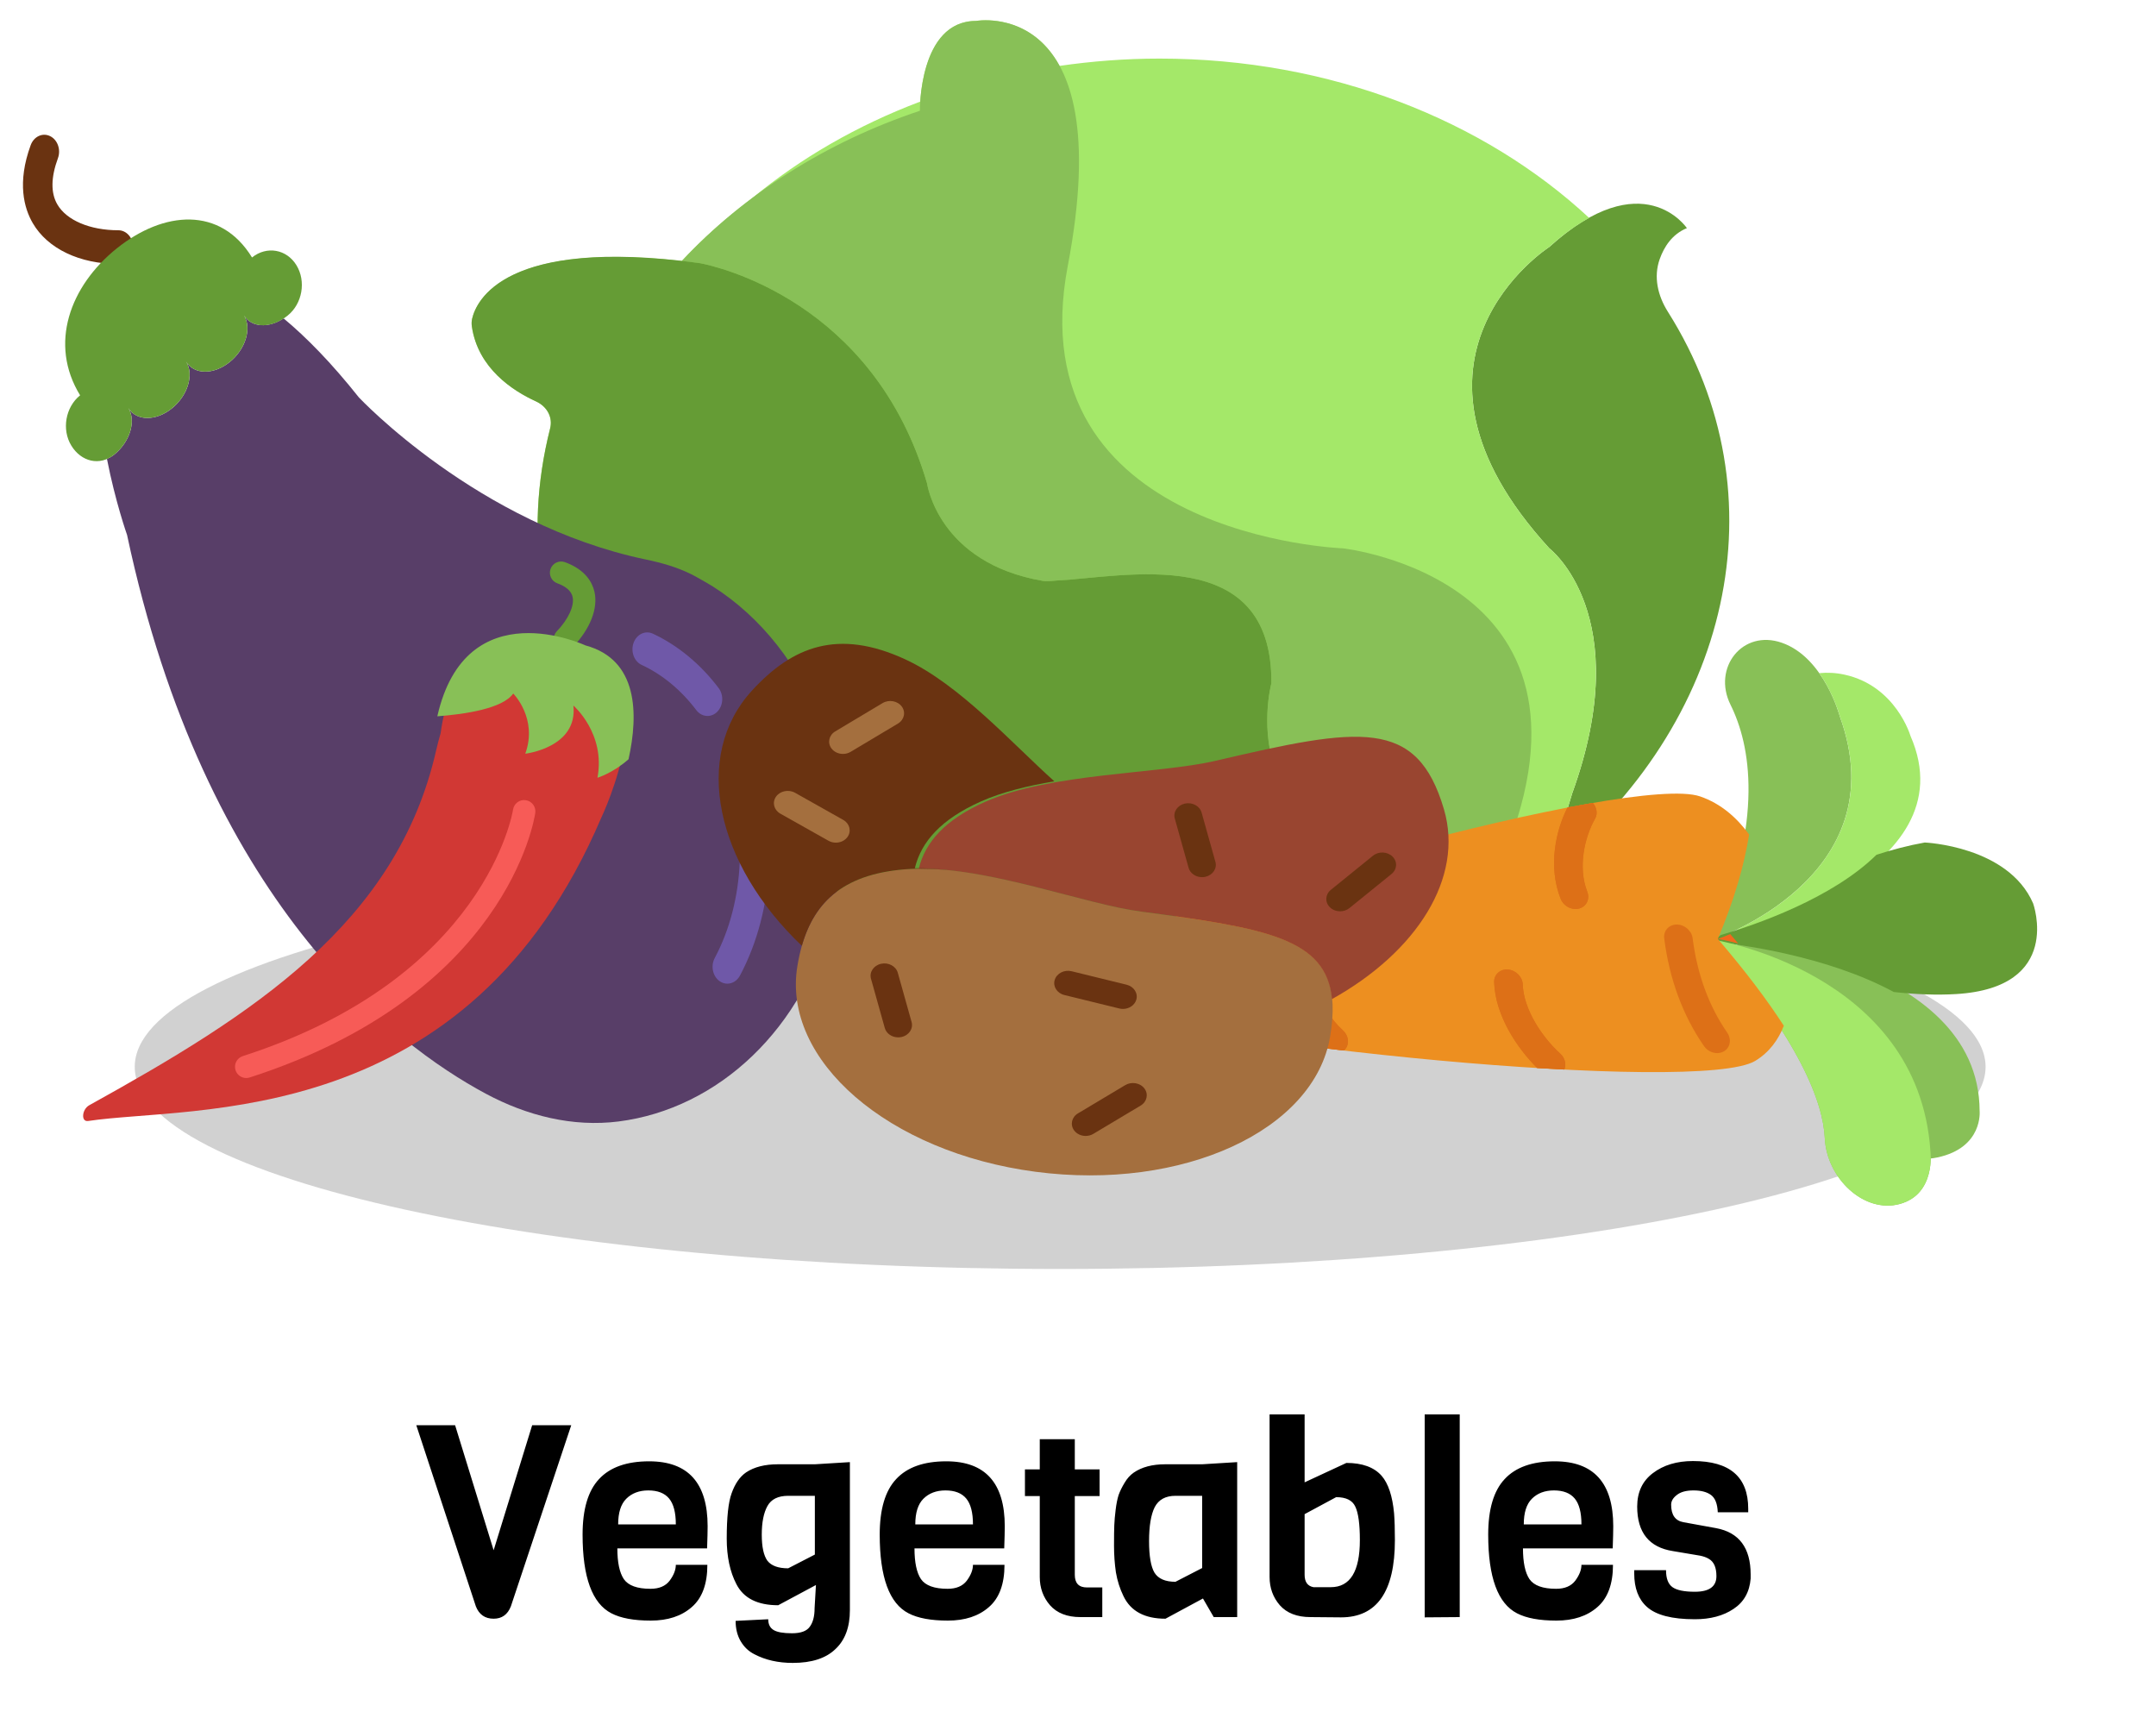 <svg width="192" height="153" viewBox="0 0 192 153" fill="none" xmlns="http://www.w3.org/2000/svg">
<g opacity="0.9" filter="url(#filter0_d)">
<path d="M176.824 91C176.824 100.941 139.927 109 94.412 109C48.897 109 12 100.941 12 91C12 81.059 48.897 73 94.412 73C139.927 73 176.824 81.059 176.824 91Z" fill="black" fill-opacity="0.2"/>
</g>
<g clip-path="url(#clip0)">
<path d="M137.973 77.344C154.125 64.473 158.858 44.111 148.534 27.767C147.617 26.316 147.245 24.643 147.803 23.075C148.195 21.973 148.911 20.853 150.224 20.314C150.224 20.314 146.31 14.444 137.973 21.991C137.973 21.991 122.488 31.916 137.973 48.829C137.973 48.829 145.757 54.752 140.015 70.634L137.973 77.344Z" fill="#659C35"/>
<path d="M137.973 77.343L140.015 70.633C145.757 54.751 137.973 48.828 137.973 48.828C122.488 31.916 137.973 21.991 137.973 21.991C139.265 20.82 140.439 20.003 141.522 19.406C132.167 10.709 118.498 5.217 103.259 5.217C100.221 5.217 97.248 5.449 94.356 5.867C91.7 1.011 86.923 1.863 86.923 1.863C82.823 1.863 82.084 7.014 81.949 9.047C76.334 11.169 71.266 14.097 66.973 17.66C64.697 19.367 62.587 21.229 60.709 23.245C60.897 23.267 61.086 23.289 61.27 23.307C44.851 21.315 42.398 26.833 42.043 28.385C41.99 28.613 41.986 28.846 42.02 29.078C42.566 32.804 45.688 34.811 47.716 35.735C48.749 36.206 49.233 37.187 48.992 38.14C39.158 76.974 96.431 105.654 133.615 81.05C133.852 80.892 134.032 80.706 134.185 80.508C135.4 79.746 138.158 77.195 137.973 77.343Z" fill="#A4E869"/>
<path d="M62.162 23.411C62.238 23.421 62.303 23.431 62.377 23.446C63.776 23.714 77.804 26.799 82.56 43.054C82.56 43.054 83.544 50.137 92.882 51.732C93.286 51.801 93.699 51.719 94.111 51.699C100.114 51.395 113.344 48.295 113.22 60.857C113.22 60.857 108.636 77.805 131.824 77.104C132.337 77.089 132.859 77.188 133.301 77.404C133.335 77.421 133.358 77.444 133.39 77.461C144.858 51.605 119.595 48.829 119.595 48.829C119.595 48.829 90.497 47.781 95.091 23.669C99.686 -0.443 86.923 1.864 86.923 1.864C81.818 1.864 81.921 9.863 81.921 9.863C73.528 12.662 66.204 17.352 60.711 23.246C61.194 23.303 61.652 23.342 62.162 23.411Z" fill="#88C057"/>
<path d="M133.615 81.05C96.431 105.655 39.158 76.975 48.994 38.142C49.235 37.19 48.753 36.209 47.718 35.737C45.69 34.813 42.568 32.807 42.023 29.08C41.988 28.848 41.994 28.617 42.045 28.387C42.406 26.807 44.91 21.093 62.162 23.409C62.238 23.419 62.303 23.429 62.377 23.442C63.776 23.711 77.804 26.795 82.56 43.05C82.56 43.05 83.544 50.134 92.882 51.729C93.286 51.798 93.699 51.715 94.111 51.695C100.114 51.392 113.344 48.292 113.22 60.854C113.22 60.854 108.636 77.801 131.824 77.1C132.337 77.085 132.86 77.184 133.301 77.4C134.92 78.192 135.081 80.079 133.615 81.05Z" fill="#659C35"/>
</g>
<g clip-path="url(#clip1)">
<path d="M152.571 83.672C152.571 83.672 170.834 86.55 171.912 102.503C171.912 102.503 172.424 106.327 169.183 107.212C165.995 108.08 162.676 104.919 162.505 101.356C162.351 98.141 160.286 92.669 152.571 83.672Z" fill="#88C057"/>
<path d="M152.571 83.672C152.571 83.672 169.085 78.161 163.838 63.778C163.838 63.778 162.46 58.556 158.685 57.238C155.173 56.011 152.48 59.473 154.108 62.754C155.892 66.349 157.111 72.919 152.571 83.672Z" fill="#88C057"/>
<path d="M171.19 102.897C171.19 102.897 171.201 103.031 171.211 103.213C171.646 103.2 172.085 103.163 172.529 103.069C176.62 102.202 176.294 98.932 176.294 98.932C176.247 85.259 153.833 83.39 153.833 83.39C154.536 83.984 155.182 84.556 155.803 85.115C161.236 86.959 170.434 91.713 171.19 102.897Z" fill="#88C057"/>
<path d="M163.839 63.779C167.888 74.873 158.989 80.686 154.708 82.765C154.654 82.844 154.609 82.918 154.556 82.996C154.556 82.996 175.478 77.713 170.134 65.528C170.134 65.528 168.847 61.086 164.273 60.079C163.487 59.906 162.724 59.871 162.013 59.943C163.309 61.779 163.839 63.779 163.839 63.779Z" fill="#A4E869"/>
<path d="M181.056 80.444C178.836 75.328 171.407 75.025 171.407 75.025C169.945 75.284 168.508 75.665 167.11 76.115C163.168 79.992 156.419 82.331 153.231 83.268C152.916 83.494 152.643 83.694 152.448 83.839C155.127 84.116 162.76 85.153 168.65 88.336C170.546 88.543 172.437 88.628 174.22 88.519C183.772 87.936 181.056 80.444 181.056 80.444Z" fill="#659C35"/>
<path d="M152.571 83.672C152.571 83.672 170.834 86.55 171.912 102.503C171.912 102.503 172.424 106.327 169.183 107.212C165.995 108.08 162.676 104.919 162.505 101.356C162.351 98.141 160.286 92.669 152.571 83.672Z" fill="#A4E869"/>
<path d="M154.083 83.176C153.4 83.469 152.979 83.61 152.979 83.61C152.979 83.61 153.671 83.721 154.784 84.011C154.557 83.737 154.327 83.462 154.083 83.176Z" fill="#F2681C"/>
<path d="M156.309 94.471C157.58 93.699 158.368 92.583 158.857 91.343C157.412 89.111 155.503 86.552 152.979 83.61C154.474 80.068 155.337 76.989 155.768 74.312C154.7 72.853 153.297 71.572 151.4 70.919C145.445 68.868 104.184 80.098 93.219 86.561C92.187 87.169 92.454 88.447 93.698 88.86C106.927 93.258 151.404 97.448 156.309 94.471Z" fill="#ED8F20"/>
<path d="M107.556 85.397C107.065 84.559 106.645 83.67 106.305 82.753C106.061 82.091 105.327 81.688 104.668 81.85C104.009 82.011 103.672 82.677 103.916 83.337C104.31 84.402 104.8 85.438 105.373 86.414C105.475 86.587 105.608 86.733 105.763 86.848C106.159 87.144 106.688 87.229 107.123 87.027C107.724 86.745 107.92 86.014 107.556 85.397Z" fill="#DD7017"/>
<path d="M153.811 91.946C152.182 89.591 151.146 86.765 150.735 83.549C150.648 82.869 150.011 82.323 149.312 82.329C148.613 82.335 148.118 82.891 148.205 83.571C148.671 87.203 149.86 90.424 151.741 93.145C151.834 93.279 151.946 93.395 152.073 93.49C152.502 93.809 153.078 93.877 153.52 93.622C154.091 93.291 154.221 92.541 153.811 91.946Z" fill="#DD7017"/>
<path d="M141.854 71.501C142.197 71.905 142.299 72.46 142.05 72.899C141.095 74.579 140.507 77.241 141.351 79.4C141.607 80.057 141.284 80.731 140.627 80.905C140.227 81.011 139.794 80.904 139.46 80.656C139.249 80.498 139.076 80.283 138.976 80.027C137.838 77.112 138.56 73.933 139.588 71.914" fill="#DD7017"/>
<path d="M138.976 80.027C139.075 80.282 139.248 80.497 139.46 80.656C139.794 80.904 140.227 81.011 140.627 80.905C141.283 80.73 141.606 80.058 141.351 79.4C140.509 77.241 141.096 74.578 142.05 72.899C142.298 72.461 142.197 71.905 141.854 71.501C141.124 71.627 140.372 71.762 139.588 71.913C138.56 73.933 137.838 77.112 138.976 80.027Z" fill="#DD7017"/>
<path d="M136.888 95.104C135.092 93.319 133.155 90.417 133.059 87.46C133.038 86.783 133.591 86.281 134.294 86.337C134.996 86.394 135.585 86.99 135.608 87.668C135.68 89.892 137.336 92.364 138.946 93.825C139.379 94.217 139.498 94.785 139.308 95.24" fill="#DD7017"/>
<path d="M138.947 93.826C137.336 92.364 135.679 89.893 135.609 87.669C135.587 86.992 134.998 86.393 134.295 86.338C133.591 86.279 133.038 86.782 133.06 87.461C133.155 90.417 135.093 93.32 136.889 95.105C137.71 95.155 138.516 95.202 139.308 95.242C139.499 94.786 139.378 94.217 138.947 93.826Z" fill="#DD7017"/>
<path d="M126.037 75.055C126.395 75.46 126.505 76.025 126.253 76.47C125.652 77.525 125.279 79.188 125.798 80.521C126.054 81.178 125.731 81.852 125.075 82.025C124.673 82.131 124.242 82.025 123.908 81.776C123.696 81.618 123.524 81.403 123.423 81.147C122.669 79.212 123.051 77.118 123.691 75.683" fill="#DD7017"/>
<path d="M123.424 81.148C123.523 81.403 123.696 81.618 123.908 81.776C124.242 82.025 124.674 82.131 125.075 82.026C125.73 81.852 126.054 81.179 125.799 80.521C125.279 79.188 125.652 77.527 126.253 76.471C126.507 76.026 126.398 75.46 126.037 75.056C125.259 75.26 124.478 75.47 123.692 75.683C123.051 77.119 122.669 79.213 123.424 81.148Z" fill="#DD7017"/>
<path d="M117.834 93.328C116.515 92.086 115.007 89.921 114.936 87.704C114.915 87.026 115.466 86.524 116.17 86.58C116.875 86.637 117.462 87.234 117.484 87.911C117.529 89.285 118.57 90.825 119.582 91.742C120.123 92.234 120.198 93.013 119.749 93.483C119.724 93.51 119.687 93.521 119.66 93.544" fill="#DD7017"/>
<path d="M119.581 91.743C118.569 90.826 117.528 89.284 117.484 87.912C117.462 87.234 116.876 86.638 116.17 86.581C115.467 86.524 114.914 87.027 114.936 87.705C115.007 89.923 116.514 92.087 117.833 93.329C118.439 93.403 119.049 93.475 119.659 93.546C119.686 93.523 119.723 93.512 119.747 93.485C120.198 93.016 120.123 92.235 119.581 91.743Z" fill="#DD7017"/>
</g>
<g clip-path="url(#clip2)">
<path d="M10.165 40.489C10.159 40.493 10.154 40.499 10.149 40.504L10.178 40.481C10.172 40.483 10.168 40.486 10.165 40.489C11.574 39.348 12.143 37.494 11.433 36.339C12.146 37.499 13.876 37.515 15.297 36.377C16.718 35.236 17.294 33.372 16.581 32.212C17.294 33.372 19.024 33.388 20.445 32.249C21.866 31.109 22.44 29.245 21.729 28.085C22.386 29.156 23.909 29.24 25.257 28.352C27.27 30.026 29.504 32.296 31.954 35.382C31.954 35.382 42.557 46.705 57.516 49.823C58.899 50.111 60.272 50.495 61.561 51.135C62.14 51.422 63.425 52.189 63.425 52.189C72.228 57.753 76.928 69.629 74.166 81.217C71.686 91.623 63.922 98.746 55.082 99.866C51.025 100.38 46.943 99.369 43.249 97.386C35.025 92.972 18.253 80.23 11.317 47.641C11.317 47.641 10.271 44.688 9.524 40.86C9.744 40.768 9.958 40.651 10.165 40.489Z" fill="#583E68"/>
<path d="M10.54 23.508C11.266 23.508 11.855 22.837 11.855 22.006C11.855 21.175 11.266 20.504 10.54 20.504C8.014 20.504 5.932 19.622 5.106 18.203C4.513 17.183 4.53 15.798 5.16 14.085C5.44 13.321 5.126 12.44 4.455 12.119C3.783 11.794 3.016 12.158 2.734 12.922C1.501 16.283 2.152 18.553 2.916 19.867C4.242 22.147 7.092 23.508 10.54 23.508Z" fill="#6A3311"/>
<path d="M25.619 28.098C26.926 27.05 27.275 25.042 26.398 23.615C25.522 22.186 23.751 21.878 22.444 22.927C19.639 18.357 14.585 18.761 10.402 22.116C6.219 25.471 4.329 30.633 7.134 35.203C5.828 36.252 5.478 38.259 6.355 39.686C7.232 41.114 8.87 41.528 10.176 40.481L10.147 40.504C11.569 39.363 12.144 37.499 11.432 36.339C12.144 37.499 13.874 37.515 15.295 36.377C16.716 35.236 17.292 33.372 16.58 32.212C17.292 33.372 19.022 33.388 20.443 32.249C21.864 31.109 22.44 29.245 21.728 28.085C22.44 29.245 24.17 29.261 25.591 28.122" fill="#659C35"/>
<path d="M64.772 87.595C65.215 87.595 65.648 87.338 65.896 86.875C69.028 80.998 69.387 73.176 66.83 66.46C66.541 65.699 65.766 65.349 65.1 65.681C64.435 66.013 64.13 66.898 64.419 67.656C66.64 73.49 66.344 80.255 63.65 85.31C63.273 86.019 63.469 86.943 64.088 87.374C64.302 87.524 64.539 87.595 64.772 87.595Z" fill="#6F58A8"/>
<path d="M63.005 63.756C63.309 63.756 63.614 63.636 63.862 63.393C64.411 62.85 64.473 61.902 63.999 61.274C62.386 59.135 60.357 57.46 58.133 56.425C57.461 56.114 56.693 56.483 56.42 57.252C56.147 58.02 56.47 58.898 57.143 59.21C58.983 60.063 60.666 61.456 62.007 63.235C62.269 63.579 62.637 63.756 63.005 63.756Z" fill="#6F58A8"/>
</g>
<g clip-path="url(#clip3)">
<path d="M50.302 57.914C50.053 57.914 49.803 57.821 49.61 57.635C49.212 57.253 49.199 56.619 49.582 56.221C50.62 55.141 51.172 53.931 50.989 53.139C50.871 52.63 50.413 52.227 49.627 51.94C49.108 51.751 48.842 51.176 49.031 50.657C49.22 50.138 49.796 49.874 50.314 50.061C52.133 50.726 52.745 51.857 52.937 52.688C53.279 54.166 52.563 56.004 51.023 57.608C50.826 57.811 50.565 57.914 50.302 57.914Z" fill="#659C35"/>
<path d="M39.238 65.303C39.101 65.77 38.966 66.266 38.838 66.829C35.338 82.246 22.466 90.379 7.951 98.418C7.287 98.786 7.196 99.921 7.848 99.823C17.2 98.417 41.61 100.788 53.549 72.81C53.549 72.81 59.712 59.954 51.837 57.829C51.838 57.829 40.95 52.714 39.238 65.303Z" fill="#D13834"/>
<path d="M55.974 67.608C56.866 63.573 56.834 58.74 52.135 57.472C52.135 57.472 41.5 52.485 38.945 63.787C41.435 63.598 44.772 63.097 45.706 61.758C45.706 61.758 47.916 63.968 46.778 67.116C46.778 67.116 51.466 66.58 51.064 62.83C51.064 62.83 53.944 65.308 53.207 69.259C53.206 69.259 54.596 68.838 55.974 67.608Z" fill="#88C057"/>
<path d="M21.928 95.996C21.505 95.996 21.113 95.726 20.976 95.303C20.807 94.778 21.095 94.214 21.621 94.044C43.277 87.066 45.666 72.251 45.688 72.103C45.767 71.556 46.275 71.166 46.821 71.257C47.368 71.336 47.746 71.843 47.667 72.39C47.571 73.048 45.065 88.591 22.234 95.949C22.132 95.98 22.029 95.996 21.928 95.996Z" fill="#F75B57"/>
</g>
<g clip-path="url(#clip4)">
<path d="M118.458 92.271C117.07 100.665 105.323 106.071 92.22 104.345C79.118 102.62 69.621 94.418 71.01 86.024C71.844 80.981 74.418 77.737 81.142 77.374C87.622 77.025 96.413 80.494 101.646 81.183C114.748 82.908 119.847 83.877 118.458 92.271Z" fill="#A46F3E"/>
<path d="M128.591 72.073C126.184 63.865 121.067 64.756 108.253 67.747C103.137 68.942 93.526 68.823 87.717 71.408C84.171 72.986 82.394 74.983 81.819 77.361C88.224 77.268 96.592 80.516 101.646 81.182C112.772 82.647 118.106 83.584 118.619 88.967C126.165 84.762 130.381 78.179 128.591 72.073Z" fill="#994530"/>
<path d="M81.468 77.316C82.044 74.938 83.821 72.941 87.366 71.363C89.238 70.53 91.507 69.979 93.89 69.573C90.094 66.167 85.427 60.934 80.615 58.713C74.632 55.952 70.559 57.564 66.949 61.514C61.63 67.336 63.736 76.92 71.407 84.224C72.55 80.216 75.255 77.69 81.142 77.373C82.199 77.316 83.322 77.369 84.475 77.486C83.442 77.371 82.431 77.302 81.468 77.316Z" fill="#6A3311"/>
<path d="M79.986 92.375C79.435 92.375 78.935 92.043 78.794 91.545L77.565 87.155C77.4 86.567 77.801 85.971 78.46 85.824C79.119 85.678 79.787 86.035 79.952 86.623L81.182 91.012C81.346 91.601 80.945 92.196 80.286 92.344C80.185 92.365 80.086 92.375 79.986 92.375Z" fill="#6A3311"/>
<path d="M107.042 78.11C106.491 78.11 105.99 77.777 105.85 77.279L104.62 72.889C104.456 72.301 104.857 71.705 105.516 71.558C106.176 71.412 106.843 71.769 107.007 72.357L108.237 76.747C108.402 77.335 108.001 77.931 107.342 78.078C107.241 78.1 107.141 78.11 107.042 78.11Z" fill="#6A3311"/>
<path d="M96.682 101.154C96.285 101.154 95.896 100.983 95.659 100.667C95.281 100.164 95.433 99.482 95.997 99.145L100.21 96.627C100.774 96.292 101.539 96.426 101.916 96.929C102.294 97.432 102.142 98.115 101.578 98.451L97.365 100.969C97.156 101.094 96.917 101.154 96.682 101.154Z" fill="#6A3311"/>
<path d="M75.07 67.136C74.672 67.136 74.284 66.965 74.046 66.649C73.669 66.146 73.82 65.464 74.385 65.127L78.598 62.609C79.161 62.272 79.926 62.407 80.303 62.911C80.681 63.414 80.53 64.096 79.965 64.433L75.752 66.951C75.543 67.076 75.304 67.136 75.07 67.136Z" fill="#A46F3E"/>
<path d="M100.003 89.844C99.895 89.844 99.785 89.831 99.677 89.804L94.787 88.606C94.131 88.446 93.746 87.841 93.926 87.257C94.106 86.673 94.782 86.326 95.438 86.489L100.327 87.687C100.983 87.848 101.368 88.452 101.188 89.036C101.038 89.523 100.542 89.844 100.003 89.844Z" fill="#6A3311"/>
<path d="M74.436 75.037C74.211 75.037 73.985 74.982 73.781 74.868L69.492 72.454C68.919 72.13 68.746 71.453 69.109 70.939C69.47 70.428 70.233 70.274 70.805 70.597L75.093 73.011C75.667 73.335 75.839 74.012 75.477 74.525C75.244 74.856 74.844 75.037 74.436 75.037Z" fill="#A46F3E"/>
<path d="M119.342 81.15C119.008 81.15 118.675 81.03 118.431 80.79C117.975 80.342 118.013 79.647 118.516 79.24L122.271 76.199C122.774 75.792 123.551 75.826 124.008 76.275C124.464 76.724 124.426 77.418 123.923 77.825L120.169 80.866C119.933 81.056 119.636 81.15 119.342 81.15Z" fill="#6A3311"/>
</g>
<path d="M50.872 126.912L45.496 143.04C45.208 143.776 44.696 144.144 43.96 144.144C43.192 144.144 42.664 143.776 42.376 143.04L37.072 126.912H40.528L43.96 138.048L47.392 126.912H50.872ZM62.969 137.88H54.977C54.977 139.128 55.169 140.04 55.553 140.616C55.953 141.192 56.745 141.48 57.929 141.48C58.697 141.48 59.265 141.24 59.633 140.76C60.001 140.264 60.185 139.792 60.185 139.344H62.993C62.993 141.056 62.529 142.312 61.601 143.112C60.689 143.912 59.473 144.312 57.953 144.312C56.449 144.312 55.281 144.096 54.449 143.664C52.737 142.784 51.881 140.448 51.881 136.656C51.881 134.4 52.369 132.752 53.345 131.712C54.321 130.656 55.809 130.128 57.809 130.128C61.281 130.128 63.017 132.056 63.017 135.912C63.017 136.328 63.001 136.984 62.969 137.88ZM55.049 135.744H60.185C60.185 134.688 59.985 133.92 59.585 133.44C59.185 132.96 58.569 132.72 57.737 132.72C56.921 132.72 56.265 132.968 55.769 133.464C55.289 133.944 55.049 134.704 55.049 135.744ZM72.566 130.392L75.686 130.2V143.376C75.686 144.896 75.254 146.056 74.39 146.856C73.542 147.672 72.278 148.08 70.598 148.08C69.302 148.08 68.166 147.824 67.19 147.312C66.678 147.056 66.27 146.672 65.966 146.16C65.662 145.648 65.51 145.04 65.51 144.336L68.414 144.192C68.414 144.64 68.574 144.96 68.894 145.152C69.214 145.344 69.758 145.44 70.526 145.44C71.31 145.44 71.838 145.248 72.11 144.864C72.398 144.48 72.542 143.928 72.542 143.208L72.662 141.144L69.302 142.944C67.462 142.944 66.222 142.32 65.582 141.072C65.006 139.968 64.718 138.616 64.718 137.016C64.718 135.112 64.862 133.768 65.15 132.984C65.454 132.12 65.886 131.496 66.446 131.112C67.166 130.632 68.11 130.392 69.278 130.392H72.566ZM72.566 138.432V133.2H70.19C69.294 133.2 68.678 133.504 68.342 134.112C68.006 134.72 67.838 135.568 67.838 136.656C67.838 137.744 68.006 138.52 68.342 138.984C68.694 139.432 69.31 139.656 70.19 139.656L72.566 138.432ZM89.43 137.88H81.438C81.438 139.128 81.63 140.04 82.014 140.616C82.414 141.192 83.206 141.48 84.39 141.48C85.158 141.48 85.726 141.24 86.094 140.76C86.462 140.264 86.646 139.792 86.646 139.344H89.454C89.454 141.056 88.99 142.312 88.062 143.112C87.15 143.912 85.934 144.312 84.414 144.312C82.91 144.312 81.742 144.096 80.91 143.664C79.198 142.784 78.342 140.448 78.342 136.656C78.342 134.4 78.83 132.752 79.806 131.712C80.782 130.656 82.27 130.128 84.27 130.128C87.742 130.128 89.478 132.056 89.478 135.912C89.478 136.328 89.462 136.984 89.43 137.88ZM81.51 135.744H86.646C86.646 134.688 86.446 133.92 86.046 133.44C85.646 132.96 85.03 132.72 84.198 132.72C83.382 132.72 82.726 132.968 82.23 133.464C81.75 133.944 81.51 134.704 81.51 135.744ZM98.163 144H96.219C95.035 144 94.131 143.648 93.507 142.944C92.899 142.24 92.595 141.4 92.595 140.424V133.224H91.275V130.848H92.595V128.16H95.715V130.848H97.923V133.224H95.715V140.232C95.715 140.984 96.075 141.36 96.795 141.36H98.163V144ZM110.176 144H108.088L107.128 142.344L103.792 144.144C101.936 144.144 100.688 143.472 100.048 142.128C99.728 141.472 99.504 140.768 99.376 140.016C99.264 139.248 99.208 138.456 99.208 137.64C99.208 136.808 99.216 136.2 99.232 135.816C99.248 135.416 99.288 134.96 99.352 134.448C99.416 133.92 99.504 133.48 99.616 133.128C99.744 132.776 99.92 132.416 100.144 132.048C100.368 131.664 100.64 131.36 100.96 131.136C101.68 130.64 102.616 130.392 103.768 130.392H107.056L110.176 130.2V144ZM107.056 139.632V133.2H104.68C103.8 133.2 103.184 133.536 102.832 134.208C102.496 134.88 102.328 135.888 102.328 137.232C102.328 138.56 102.488 139.496 102.808 140.04C103.144 140.584 103.768 140.856 104.68 140.856L107.056 139.632ZM119.421 144.024L116.709 144C115.509 144 114.597 143.648 113.973 142.944C113.365 142.24 113.061 141.4 113.061 140.424V125.952H116.181V132L119.901 130.272C121.325 130.272 122.373 130.656 123.045 131.424C123.637 132.112 124.004 133.224 124.148 134.76C124.197 135.4 124.221 136.192 124.221 137.136C124.221 141.728 122.621 144.024 119.421 144.024ZM116.973 141.336H118.509C120.237 141.336 121.101 139.936 121.101 137.136C121.101 135.712 120.965 134.72 120.693 134.16C120.437 133.6 119.869 133.32 118.989 133.32L116.181 134.832V140.232C116.181 140.872 116.445 141.24 116.973 141.336ZM129.994 144L126.874 144.024V125.952H129.994V144ZM143.618 137.88H135.626C135.626 139.128 135.818 140.04 136.202 140.616C136.602 141.192 137.394 141.48 138.578 141.48C139.346 141.48 139.914 141.24 140.282 140.76C140.65 140.264 140.834 139.792 140.834 139.344H143.642C143.642 141.056 143.178 142.312 142.25 143.112C141.338 143.912 140.122 144.312 138.602 144.312C137.098 144.312 135.93 144.096 135.098 143.664C133.386 142.784 132.53 140.448 132.53 136.656C132.53 134.4 133.018 132.752 133.994 131.712C134.97 130.656 136.458 130.128 138.458 130.128C141.93 130.128 143.666 132.056 143.666 135.912C143.666 136.328 143.65 136.984 143.618 137.88ZM135.698 135.744H140.834C140.834 134.688 140.634 133.92 140.234 133.44C139.834 132.96 139.218 132.72 138.386 132.72C137.57 132.72 136.914 132.968 136.418 133.464C135.938 133.944 135.698 134.704 135.698 135.744ZM155.902 140.208V140.568C155.806 141.768 155.294 142.672 154.366 143.28C153.454 143.888 152.31 144.192 150.934 144.192C148.902 144.192 147.478 143.824 146.662 143.088C145.91 142.416 145.534 141.424 145.534 140.112V139.824H148.366C148.366 140.56 148.558 141.064 148.942 141.336C149.326 141.608 149.99 141.744 150.934 141.744C152.214 141.744 152.854 141.28 152.854 140.352C152.854 139.584 152.63 139.072 152.182 138.816C151.974 138.688 151.71 138.592 151.39 138.528L148.966 138.12C146.854 137.784 145.798 136.464 145.798 134.16C145.798 132.88 146.262 131.888 147.19 131.184C148.134 130.464 149.326 130.104 150.766 130.104C154.046 130.104 155.686 131.52 155.686 134.352V134.664H152.974C152.942 133.912 152.742 133.4 152.374 133.128C152.006 132.856 151.486 132.72 150.814 132.72C150.158 132.72 149.662 132.856 149.326 133.128C148.99 133.384 148.822 133.672 148.822 133.992C148.822 134.904 149.19 135.424 149.926 135.552L152.83 136.08C154.878 136.464 155.902 137.84 155.902 140.208Z" fill="black"/>
<defs>
<filter id="filter0_d" x="8" y="73" width="172.824" height="44" filterUnits="userSpaceOnUse" color-interpolation-filters="sRGB">
<feFlood flood-opacity="0" result="BackgroundImageFix"/>
<feColorMatrix in="SourceAlpha" type="matrix" values="0 0 0 0 0 0 0 0 0 0 0 0 0 0 0 0 0 0 127 0"/>
<feOffset dy="4"/>
<feGaussianBlur stdDeviation="2"/>
<feColorMatrix type="matrix" values="0 0 0 0 0 0 0 0 0 0 0 0 0 0 0 0 0 0 0.25 0"/>
<feBlend mode="normal" in2="BackgroundImageFix" result="effect1_dropShadow"/>
<feBlend mode="normal" in="SourceGraphic" in2="effect1_dropShadow" result="shape"/>
</filter>
<clipPath id="clip0">
<rect width="112" height="92" fill="white" transform="translate(42)"/>
</clipPath>
<clipPath id="clip1">
<rect width="74.978" height="66.454" fill="white" transform="translate(131.688 34.699) rotate(36.672)"/>
</clipPath>
<clipPath id="clip2">
<rect width="77" height="88" fill="white" transform="matrix(-1 0 0 1 77 12)"/>
</clipPath>
<clipPath id="clip3">
<rect width="49.829" height="49.829" fill="white" transform="translate(7 50)"/>
</clipPath>
<clipPath id="clip4">
<rect width="65" height="58" fill="white" transform="translate(64 52)"/>
</clipPath>
</defs>
</svg>
